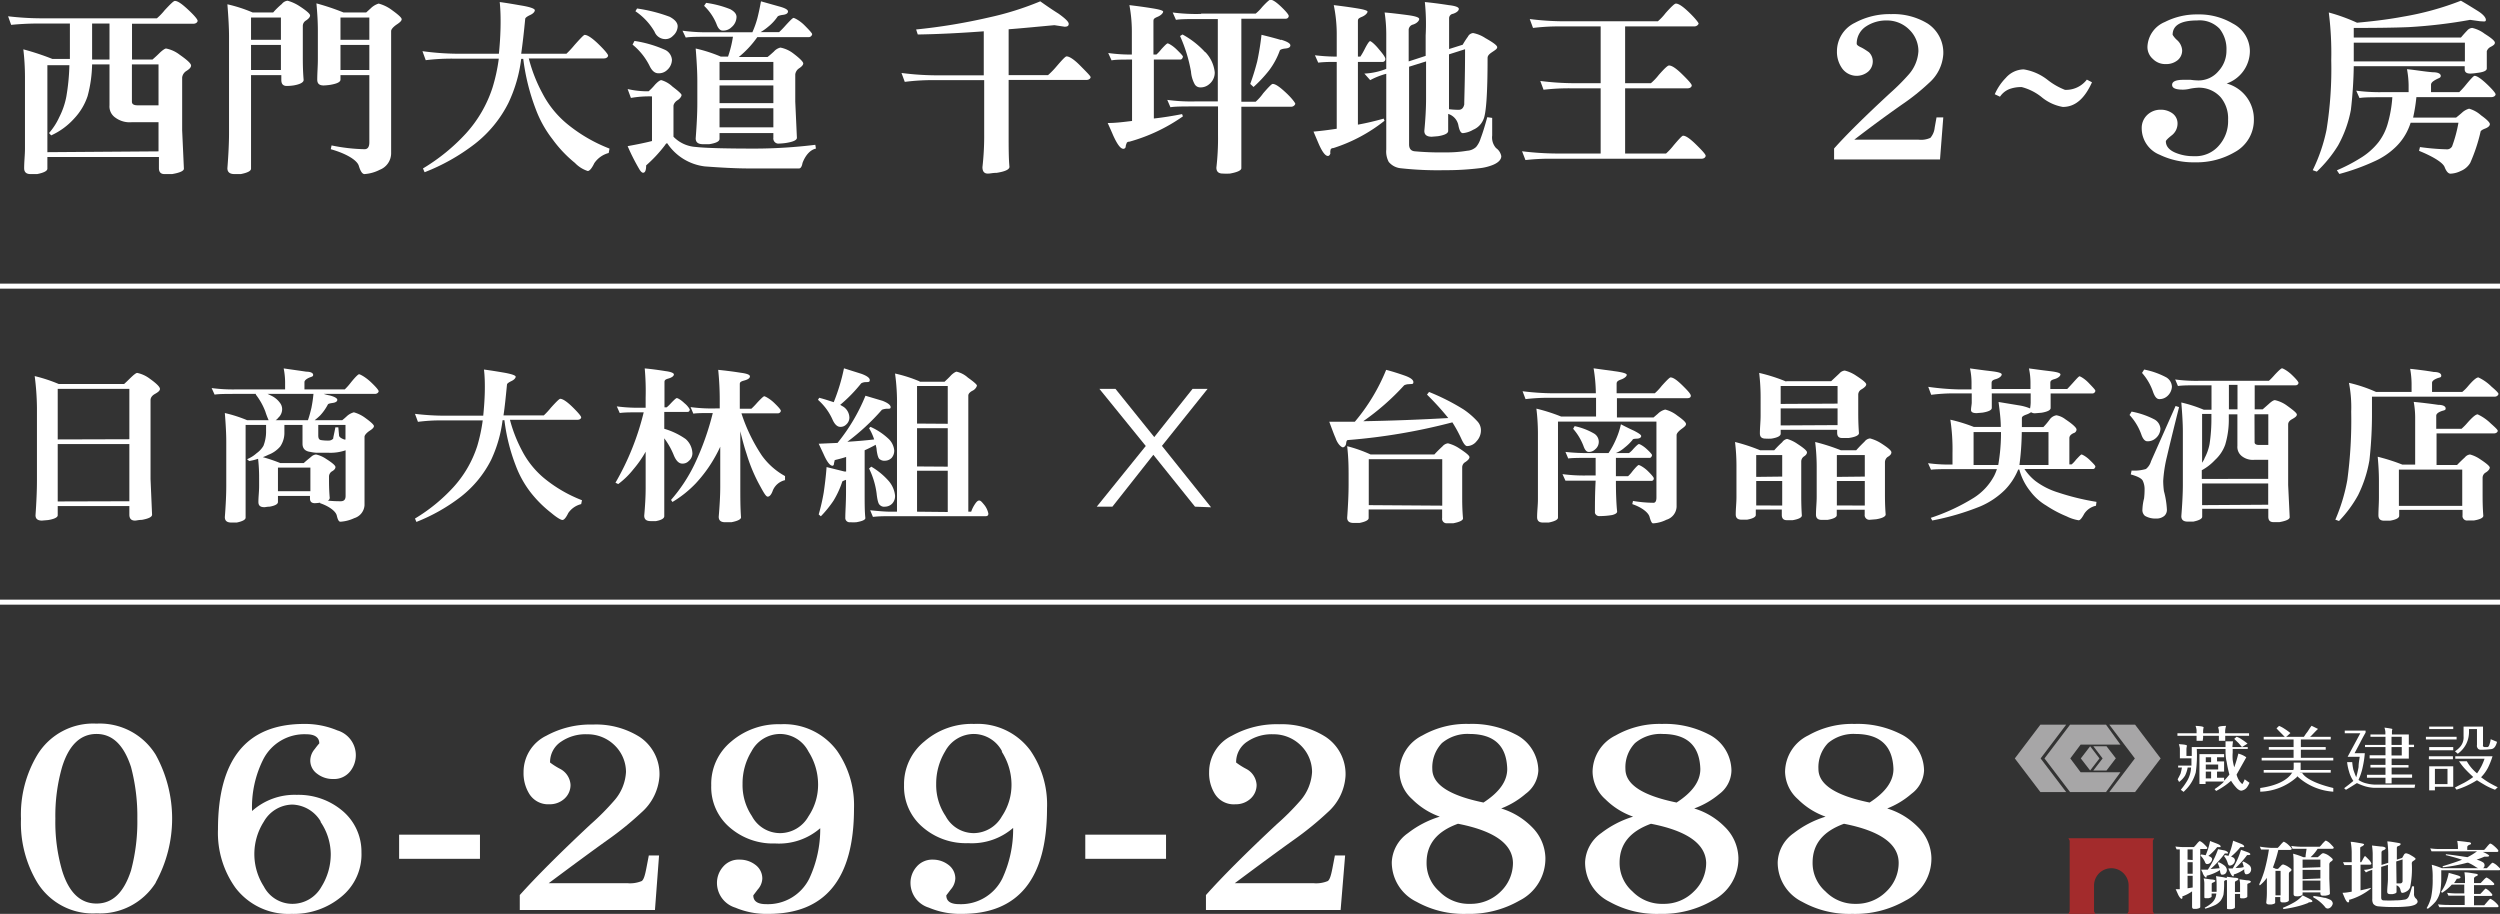 <svg xmlns="http://www.w3.org/2000/svg" viewBox="0 0 244.29 89.3"><rect x="0" y="0" width="244.29" height="89.3" fill="#333333" stroke="none"/><defs><style>.cls-1{fill:#fff;}.cls-2{fill:none;stroke:#fff;stroke-miterlimit:10;stroke-width:0.49px;}.cls-3{fill:#a32b2c;fill-rule:evenodd;}.cls-4{fill:#a7a6a7;}</style></defs><g id="圖層_2" data-name="圖層 2"><g id="圖文"><path class="cls-1" d="M15.22,86.25a6.45,6.45,0,0,1-5.79,3,6.38,6.38,0,0,1-5.78-3A11.3,11.3,0,0,1,2.05,80a11.32,11.32,0,0,1,1.6-6.24,6.38,6.38,0,0,1,5.78-3.05,6.42,6.42,0,0,1,5.79,3.05,12.93,12.93,0,0,1,0,12.46ZM12.8,74.94c-.7-2.13-1.8-3.22-3.37-3.22s-2.7,1.09-3.36,3.22A17.23,17.23,0,0,0,5.41,80a16.91,16.91,0,0,0,.66,5.07c.66,2.15,1.79,3.22,3.36,3.22s2.67-1.07,3.37-3.22A18.43,18.43,0,0,0,13.42,80,18.79,18.79,0,0,0,12.8,74.94Z"/><path class="cls-1" d="M33.35,87.63a7.27,7.27,0,0,1-4.87,1.67A6.49,6.49,0,0,1,23,86.74a9.21,9.21,0,0,1-1.7-5.7c0-6.85,2.8-10.3,8.42-10.3a8.17,8.17,0,0,1,3.24.63,2.53,2.53,0,0,1,1.26,4,2,2,0,0,1-1.67.75,2.47,2.47,0,0,1-1.57-.52,1.58,1.58,0,0,1-.66-1.32,1.75,1.75,0,0,1,.44-1.09,6.6,6.6,0,0,1,.44-.55c0-.58-.44-.89-1.26-.89a4.51,4.51,0,0,0-4.24,2.5,10.37,10.37,0,0,0-1.07,5A6.23,6.23,0,0,1,29,77.67a6.65,6.65,0,0,1,4.5,1.59,5.21,5.21,0,0,1,1.82,4A5.33,5.33,0,0,1,33.35,87.63Zm-2-7.34a3.35,3.35,0,0,0-2.8-1.67,3.27,3.27,0,0,0-2.77,1.67,5.87,5.87,0,0,0,0,6.33,3.15,3.15,0,0,0,2.8,1.7,3.25,3.25,0,0,0,2.83-1.67,6,6,0,0,0,.91-3.22A5.68,5.68,0,0,0,31.31,80.29Z"/><path class="cls-1" d="M39,83.92V81.56H46.9v2.36Z"/><path class="cls-1" d="M64,88.92H50.79V87.46c1.58-1.76,3.87-4.06,6.92-6.91A24.16,24.16,0,0,0,60,78.25a4.6,4.6,0,0,0,1.17-2.82,3.65,3.65,0,0,0-1.1-2.59,3.78,3.78,0,0,0-2.71-1.09,4.22,4.22,0,0,0-2.48.69,2.39,2.39,0,0,0-1.13,2.07,6.91,6.91,0,0,0,1,.63,1.88,1.88,0,0,1,1,1.55,1.8,1.8,0,0,1-.6,1.36,2.12,2.12,0,0,1-1.47.54,2.17,2.17,0,0,1-1.95-1,3.83,3.83,0,0,1-.57-2.13,3.94,3.94,0,0,1,2.23-3.57,9,9,0,0,1,4.56-1.09A8,8,0,0,1,62.49,72a4.36,4.36,0,0,1,1.95,3.82,5.17,5.17,0,0,1-1.76,3.57,30.81,30.81,0,0,1-3.3,2.68c-1.61,1.15-3.52,2.56-5.76,4.23h7.67a2.93,2.93,0,0,0,1.42-.21c.19-.14.31-.54.44-1.2l.25-1.3h1Z"/><path class="cls-1" d="M75.09,89.3a7.81,7.81,0,0,1-3.24-.61,2.53,2.53,0,0,1-1.79-2.36,2.38,2.38,0,0,1,.6-1.64A2,2,0,0,1,72.29,84a2.49,2.49,0,0,1,1.54.52,1.65,1.65,0,0,1,.66,1.33,1.68,1.68,0,0,1-.44,1.06l-.44.58c0,.57.41.86,1.26.86a4.51,4.51,0,0,0,4.21-2.5,11.42,11.42,0,0,0,1.07-4.92,6.14,6.14,0,0,1-4.4,1.49,6.44,6.44,0,0,1-4.46-1.58,5.17,5.17,0,0,1-1.79-4.09,5.35,5.35,0,0,1,1.94-4.28,7.08,7.08,0,0,1,4.84-1.7,6.45,6.45,0,0,1,5.51,2.59A9.32,9.32,0,0,1,83.45,79C83.45,85.87,80.65,89.3,75.09,89.3ZM79,73.44a3.14,3.14,0,0,0-2.77-1.72,3.17,3.17,0,0,0-2.79,1.69,6,6,0,0,0-.88,3.2,5.42,5.42,0,0,0,.91,3.13,3.12,3.12,0,0,0,2.76,1.67A3.19,3.19,0,0,0,79,79.77a5.51,5.51,0,0,0,.94-3.13A6,6,0,0,0,79,73.44Z"/><path class="cls-1" d="M94,89.3a7.81,7.81,0,0,1-3.24-.61,2.53,2.53,0,0,1-1.79-2.36,2.38,2.38,0,0,1,.6-1.64A2,2,0,0,1,91.15,84a2.49,2.49,0,0,1,1.54.52,1.65,1.65,0,0,1,.66,1.33,1.74,1.74,0,0,1-.44,1.06l-.44.58c0,.57.41.86,1.26.86a4.51,4.51,0,0,0,4.21-2.5A11.42,11.42,0,0,0,99,80.9a6.16,6.16,0,0,1-4.4,1.49,6.44,6.44,0,0,1-4.46-1.58,5.18,5.18,0,0,1-1.8-4.09,5.36,5.36,0,0,1,2-4.28,7.06,7.06,0,0,1,4.84-1.7,6.42,6.42,0,0,1,5.5,2.59A9.32,9.32,0,0,1,102.31,79C102.31,85.87,99.51,89.3,94,89.3Zm3.93-15.86a3.15,3.15,0,0,0-2.77-1.72,3.2,3.2,0,0,0-2.8,1.69,6.1,6.1,0,0,0-.88,3.2,5.43,5.43,0,0,0,.92,3.13,3.12,3.12,0,0,0,2.76,1.67,3.2,3.2,0,0,0,2.74-1.64,5.51,5.51,0,0,0,.94-3.13A6,6,0,0,0,97.88,73.44Z"/><path class="cls-1" d="M106.05,83.92V81.56h7.89v2.36Z"/><path class="cls-1" d="M131,88.92H117.84V87.46c1.57-1.76,3.86-4.06,6.91-6.91a24.69,24.69,0,0,0,2.3-2.3,4.65,4.65,0,0,0,1.16-2.82,3.65,3.65,0,0,0-1.1-2.59,3.77,3.77,0,0,0-2.7-1.09,4.23,4.23,0,0,0-2.49.69,2.39,2.39,0,0,0-1.13,2.07,6.91,6.91,0,0,0,1,.63,1.88,1.88,0,0,1,1,1.55,1.8,1.8,0,0,1-.6,1.36,2.12,2.12,0,0,1-1.47.54,2.17,2.17,0,0,1-2-1,3.83,3.83,0,0,1-.57-2.13,3.94,3.94,0,0,1,2.23-3.57A9,9,0,0,1,125,70.77,8,8,0,0,1,129.53,72a4.36,4.36,0,0,1,1.95,3.82,5.17,5.17,0,0,1-1.76,3.57,30.81,30.81,0,0,1-3.3,2.68c-1.61,1.15-3.52,2.56-5.76,4.23h7.67a2.93,2.93,0,0,0,1.42-.21c.19-.14.31-.54.44-1.2l.25-1.3h1Z"/><path class="cls-1" d="M148.48,88a9.83,9.83,0,0,1-5.15,1.3,9.47,9.47,0,0,1-4.91-1.18A4.28,4.28,0,0,1,136,84.23a3.65,3.65,0,0,1,1.58-2.82,9.61,9.61,0,0,1,3.11-1.61A7.23,7.23,0,0,1,138,78.1a3.67,3.67,0,0,1-1.25-2.67A4,4,0,0,1,139,71.86a8.7,8.7,0,0,1,4.53-1.12,9.23,9.23,0,0,1,4.52,1,4,4,0,0,1,2.27,3.57,3,3,0,0,1-1.23,2.25A8.13,8.13,0,0,1,146.69,79a7.15,7.15,0,0,1,3,1.81,4.39,4.39,0,0,1,1.32,3A4.59,4.59,0,0,1,148.48,88Zm-6-7.51c-2.08.75-3.08,2-3.08,3.8a3.68,3.68,0,0,0,1.25,2.82,4,4,0,0,0,3,1.21,4.13,4.13,0,0,0,3-1.21,3.88,3.88,0,0,0,1.19-2.82C147.79,82.45,146,81.18,142.45,80.49Zm1.13-8.77a3.88,3.88,0,0,0-2.71.89,3.45,3.45,0,0,0-.94,2.53c0,1.5,1.64,2.59,5,3.28,1.54-1,2.32-2.07,2.32-3.28C147.22,72.87,146,71.72,143.58,71.72Z"/><path class="cls-1" d="M167.34,88a9.86,9.86,0,0,1-5.16,1.3,9.46,9.46,0,0,1-4.9-1.18,4.28,4.28,0,0,1-2.39-3.89,3.67,3.67,0,0,1,1.57-2.82,9.77,9.77,0,0,1,3.12-1.61,7.23,7.23,0,0,1-2.71-1.7,3.67,3.67,0,0,1-1.25-2.67,4,4,0,0,1,2.26-3.57,8.66,8.66,0,0,1,4.52-1.12,9.3,9.3,0,0,1,4.53,1,4,4,0,0,1,2.26,3.57A2.93,2.93,0,0,1,168,77.59,8.13,8.13,0,0,1,165.55,79a7.05,7.05,0,0,1,3,1.81,4.39,4.39,0,0,1,1.32,3A4.58,4.58,0,0,1,167.34,88Zm-6-7.51c-2.07.75-3.08,2-3.08,3.8a3.69,3.69,0,0,0,1.26,2.82,4,4,0,0,0,3,1.21,4.09,4.09,0,0,0,3-1.21,3.85,3.85,0,0,0,1.2-2.82C166.65,82.45,164.86,81.18,161.3,80.49Zm1.14-8.77a3.88,3.88,0,0,0-2.71.89,3.41,3.41,0,0,0-.94,2.53c0,1.5,1.63,2.59,5,3.28,1.54-1,2.32-2.07,2.32-3.28C166.08,72.87,164.86,71.72,162.44,71.72Z"/><path class="cls-1" d="M186.2,88A9.86,9.86,0,0,1,181,89.3a9.46,9.46,0,0,1-4.9-1.18,4.28,4.28,0,0,1-2.39-3.89,3.64,3.64,0,0,1,1.57-2.82,9.82,9.82,0,0,1,3.11-1.61,7.19,7.19,0,0,1-2.7-1.7,3.68,3.68,0,0,1-1.26-2.67,4,4,0,0,1,2.27-3.57,8.64,8.64,0,0,1,4.52-1.12,9.3,9.3,0,0,1,4.53,1,4,4,0,0,1,2.26,3.57,3,3,0,0,1-1.22,2.25A8.13,8.13,0,0,1,184.41,79a7.12,7.12,0,0,1,3,1.81,4.39,4.39,0,0,1,1.32,3A4.6,4.6,0,0,1,186.2,88Zm-6-7.51c-2.07.75-3.08,2-3.08,3.8a3.69,3.69,0,0,0,1.26,2.82,4,4,0,0,0,2.95,1.21,4.12,4.12,0,0,0,3-1.21,3.85,3.85,0,0,0,1.2-2.82C185.51,82.45,183.71,81.18,180.16,80.49Zm1.13-8.77a3.87,3.87,0,0,0-2.7.89,3.41,3.41,0,0,0-.94,2.53c0,1.5,1.63,2.59,5,3.28,1.55-1,2.33-2.07,2.33-3.28C184.94,72.87,183.71,71.72,181.29,71.72Z"/><path class="cls-1" d="M5.73,37.52h6.4c.24-.21.45-.43.65-.62s.49-.46.63-.46a3.09,3.09,0,0,1,1.22.56c.69.49,1,.82,1,1s-.18.32-.5.5-.42.41-.42.59v7.72l.15,3.48c0,.23-.35.39-1,.51-.31,0-.52.07-.67.07-.37,0-.55-.2-.55-.58v-.84h-7v.9c0,.2-.32.37-.95.47l-.59.05c-.44,0-.63-.19-.63-.52.09-1.28.14-2.42.14-3.4V39.84a25.88,25.88,0,0,0-.22-3.09A15.08,15.08,0,0,1,5.73,37.52Zm6.91,5.4V38h-7v4.94Zm0,6.06V43.39h-7V49Z"/><path class="cls-1" d="M29.93,36.32c.43,0,.67.13.67.31s-.15.17-.4.28-.45.27-.45.43v.71h3.94a6,6,0,0,0,.61-.69c.43-.53.7-.79.79-.79s.61.26,1.14.76.77.8.77.9-.13.26-.36.26h-5a3.55,3.55,0,0,0,.58.15c.49.13.74.28.74.43s-.15.26-.43.3-.45.08-.49.15a4.84,4.84,0,0,1-.75,1.07,6.06,6.06,0,0,1-.54.47h2.69c.18-.14.31-.26.42-.36a1.64,1.64,0,0,1,.72-.41,3.34,3.34,0,0,1,1.13.56c.54.39.83.66.83.79s-.15.28-.4.44-.52.42-.52.6v6.68a1.41,1.41,0,0,1-1,1.27,3.72,3.72,0,0,1-1.36.35c-.15,0-.26-.2-.35-.6s-.7-.89-1.63-1.21l0-.05a4.91,4.91,0,0,1-.51.05q-.48,0-.48-.45v-.26H27.16v.59c0,.21-.27.36-.81.46-.25,0-.41.05-.52.05-.4,0-.58-.16-.58-.51,0-.51.07-1,.07-1.55v-.77a16.64,16.64,0,0,0-.1-1.9,5.55,5.55,0,0,1-.87.22l-.21-.18a3.14,3.14,0,0,0,.93-.58,2.36,2.36,0,0,0,.67-.72A3.79,3.79,0,0,0,26,42.22v-.7h-2v9.06c0,.2-.29.36-.86.48-.25,0-.43,0-.54,0-.43,0-.63-.18-.63-.53.09-1.15.14-2.19.14-3.08V43.19c0-.78-.05-1.72-.14-2.83a13.55,13.55,0,0,1,2.18.7h2.1a7.31,7.31,0,0,1-.32-.84A6.38,6.38,0,0,0,25,38.56l0-.07H23.15c-1,0-1.75,0-2.18.07l-.29-.64a15.83,15.83,0,0,0,2.47.13h4.71v-.64A7.16,7.16,0,0,0,27.72,36C28.47,36.11,29.21,36.21,29.93,36.32Zm-.25,8.93c.25-.23.5-.43.72-.61a.81.81,0,0,1,.48-.23,2.87,2.87,0,0,1,1,.44c.6.38.9.64.9.79s-.12.3-.36.43a.61.61,0,0,0-.27.46v.26c0,.47,0,1.07.07,1.87a.31.31,0,0,1-.19.26,12.3,12.3,0,0,0,1.26.06c.32,0,.48-.16.48-.52V44a4.52,4.52,0,0,1-1.69.24h-.88a3.27,3.27,0,0,1-.86-.08c-.53-.06-.78-.34-.78-.8V41.52H27.79v.7a2.39,2.39,0,0,1-.4,1.4,2.81,2.81,0,0,1-1.17.82,4.16,4.16,0,0,1-.54.23,15.65,15.65,0,0,1,1.71.58Zm.41-4.19c.15-.42.25-.84.34-1.2a12.74,12.74,0,0,0,.2-1.37H26.15l.45.22a2.21,2.21,0,0,1,.76.66,1,1,0,0,1,.21.61,1.13,1.13,0,0,1-.39.85.72.72,0,0,1-.25.23ZM30.33,48V45.69H27.16V48Zm.77-5.46c0,.28.07.42.25.46a3.81,3.81,0,0,0,.72.05.59.59,0,0,0,.49-.19c0-.13.1-.49.21-1.1h.29l.07.78c0,.14.16.28.52.41l.11,0V41.52H31.1Z"/><path class="cls-1" d="M43.5,40.62h3.72c.07-.71.13-1.47.15-2.26s0-1.64-.08-2.25c.62.08,1.23.18,1.82.28.85.14,1.28.29,1.28.42s-.15.3-.4.42-.45.24-.45.36c-.11,1.12-.21,2.14-.34,3h3.94a7.43,7.43,0,0,0,.7-.76c.51-.56.81-.86.9-.86.25,0,.67.28,1.21.81s.84.89.84,1-.12.24-.36.24h-6.6a13.86,13.86,0,0,0,1.17,3,8.71,8.71,0,0,0,2.16,2.7,13.46,13.46,0,0,0,3.71,2.16l-.08.38a2.15,2.15,0,0,0-1.26.87c-.21.44-.41.68-.57.68s-.58-.25-1.12-.71a11.4,11.4,0,0,1-2-2,10,10,0,0,1-1.45-2.62,18.41,18.41,0,0,1-1.1-4.42h-.18A12.86,12.86,0,0,1,48,44.92a10.64,10.64,0,0,1-2.93,3.59A17.8,17.8,0,0,1,40.69,51l-.14-.33a16.87,16.87,0,0,0,3.76-3.07,11,11,0,0,0,2.32-4,16.33,16.33,0,0,0,.54-2.52H43.23a17.24,17.24,0,0,0-2.39.14l-.29-.78A24.76,24.76,0,0,0,43.5,40.62Z"/><path class="cls-1" d="M62.73,39.84h.36v-1A24.66,24.66,0,0,0,63,36c.54.05,1.21.13,2,.26.56.07.85.19.85.33s-.18.3-.54.4-.38.2-.38.38v2.43h.22a4,4,0,0,0,.43-.42c.31-.32.48-.48.56-.48s.39.16.73.49a2.12,2.12,0,0,1,.53.61c0,.17-.08.25-.22.25H64.91V41.9a7.11,7.11,0,0,1,2.09,1,1.94,1.94,0,0,1,.66,1.43,1,1,0,0,1-.36.72.82.82,0,0,1-.63.25c-.34,0-.63-.29-.86-.89a7.29,7.29,0,0,0-.9-1.58v7.61c0,.21-.27.38-.81.48-.25,0-.41,0-.52,0-.43,0-.63-.18-.63-.53.09-1,.14-1.88.14-2.7V44.14a10.58,10.58,0,0,1-1.2,1.72,7.75,7.75,0,0,1-1.48,1.44l-.27-.13a25.85,25.85,0,0,0,2.76-6.88h-.17c-1,0-1.74,0-2.17.07l-.29-.65A15.77,15.77,0,0,0,62.73,39.84Zm7.18.07h.42v-.77a29.31,29.31,0,0,0-.15-3c.58.06,1.3.14,2.18.28.61.08.92.19.92.36s-.2.31-.58.41-.41.2-.41.36v2.39h1.13a6.49,6.49,0,0,0,.56-.58c.39-.42.63-.64.7-.64s.52.22.95.63.67.69.67.79-.11.25-.29.25H72.45a16.72,16.72,0,0,0,2,4.13,6.84,6.84,0,0,0,2.26,2l0,.4a1.7,1.7,0,0,0-1.19,1c-.14.41-.32.61-.5.61s-.4-.4-.83-1.19a15.93,15.93,0,0,1-1.24-3c-.24-.72-.43-1.45-.61-2.2v5.46c0,1,0,2,.07,2.95,0,.2-.33.36-.94.48-.28,0-.48,0-.61,0-.43,0-.63-.18-.63-.53.09-1.07.15-2.06.15-2.95v-3.9c-.18.4-.36.73-.51,1A13.46,13.46,0,0,1,68,47.22a10.71,10.71,0,0,1-2.29,1.83l-.14-.2a15.41,15.41,0,0,0,2.3-3.49,26.47,26.47,0,0,0,1.78-5c-.89,0-1.52,0-1.9.06l-.27-.64A15.53,15.53,0,0,0,69.91,39.91Z"/><path class="cls-1" d="M84.18,36.53c.54.2.81.4.81.61s-.14.19-.39.2a.89.89,0,0,0-.45.12,14.55,14.55,0,0,1-2.05,2.1l.34.2A1.33,1.33,0,0,1,83,40.82a.92.92,0,0,1-.32.67.76.76,0,0,1-.58.22c-.28,0-.54-.24-.75-.71a5.54,5.54,0,0,0-1.42-1.93l.12-.2c.58.15,1,.3,1.42.43a19,19,0,0,0,1-3.31Zm2.07,2.64c.5.2.78.41.78.61s-.15.15-.4.16a1.53,1.53,0,0,0-.45.1,22,22,0,0,1-3.38,3.13c.91-.06,1.8-.13,2.62-.23a5.36,5.36,0,0,0-.5-1.1l.14-.13a6.31,6.31,0,0,1,1.71,1.12A1.79,1.79,0,0,1,87.38,44a1.08,1.08,0,0,1-.25.74.93.93,0,0,1-.66.28.72.72,0,0,1-.51-.15c-.12-.06-.23-.37-.3-.92,0-.16-.06-.33-.09-.49q-.54.3-1.08.54v4.12c0,1.05,0,1.88.07,2.5,0,.18-.31.31-.88.41a4.15,4.15,0,0,1-.6,0,.42.42,0,0,1-.48-.46c0-.59.07-1.41.07-2.5V46.89a1.59,1.59,0,0,0-.36.15,8.93,8.93,0,0,1-.86,1.88,10.82,10.82,0,0,1-1.24,1.53L80,50.27a19.94,19.94,0,0,0,.49-2.14c.1-.69.21-1.53.28-2.49l1.73.43a.49.49,0,0,0,.18,0V44.65c-.3.1-.59.18-.88.25s-.25.08-.25.15a2.33,2.33,0,0,0-.06.25c0,.14-.07.21-.14.21-.25,0-.54-.38-.88-1.15l-.47-1,1.84-.08a18.13,18.13,0,0,0,2.73-4.61ZM86.84,47a2.59,2.59,0,0,1,.62,1.41,1.07,1.07,0,0,1-.27.79,1,1,0,0,1-.72.31.58.58,0,0,1-.51-.18c-.12-.08-.23-.44-.3-1.1a7.77,7.77,0,0,0-.74-2.45l.22-.18A7,7,0,0,1,86.84,47Zm3-9.7H92.3c.21-.2.41-.38.59-.58s.47-.4.59-.4a2.48,2.48,0,0,1,1.1.58c.58.41.88.68.88.77s-.14.37-.41.5-.43.31-.43.48V50h.28a3.2,3.2,0,0,1,.31-.65c.18-.29.32-.44.47-.44s.25.13.47.39a2,2,0,0,1,.43.89c0,.17-.09.25-.27.25H87c-.54,0-1.12,0-1.7.07l-.27-.65c.87.09,1.51.14,2,.14h.62V39.65a20.34,20.34,0,0,0-.19-3.15A13.6,13.6,0,0,1,89.89,37.28Zm2.77,4.11V37.72h-3v3.67Zm0,4.19V41.84h-3v3.74Zm0,4.43V46h-3v4Z"/><path class="cls-1" d="M116.77,49.51l-4.07-5.07-4,5.07h-1.53l4.79-5.93L107.43,38H109l3.79,4.71L116.53,38H118l-4.46,5.57,4.8,6Z"/><path class="cls-1" d="M137.26,36.7c.56.2.85.41.85.64s-.15.17-.43.2a1.07,1.07,0,0,0-.47.11,23.84,23.84,0,0,1-4,3.51q4.08-.07,8.31-.31a27,27,0,0,0-2.08-2.29l.2-.26A21.46,21.46,0,0,1,143,40a7.46,7.46,0,0,1,1.38,1.19,1.26,1.26,0,0,1,.33.8,1.55,1.55,0,0,1-.42,1.12,1.21,1.21,0,0,1-.93.48c-.15,0-.33-.21-.54-.66a13.42,13.42,0,0,0-.9-1.66A58.15,58.15,0,0,1,131.72,43c-.11,0-.16.12-.18.33s-.18.38-.32.38-.51-.3-.72-.92c-.15-.33-.34-.86-.61-1.58.82,0,1.67,0,2.5,0a18.85,18.85,0,0,0,3.06-5.07C136.07,36.3,136.69,36.5,137.26,36.7Zm-3.33,7.71h6.23c.27-.3.54-.56.79-.79a.83.83,0,0,1,.54-.3,3.54,3.54,0,0,1,1.1.49c.66.43,1,.71,1,.86s-.15.31-.4.48a.59.59,0,0,0-.31.49v2.88c0,.53,0,1.22.08,2.13,0,.2-.33.36-.94.48l-.61,0a.44.44,0,0,1-.49-.51v-.84h-7.18v.84c0,.2-.3.36-.89.48l-.58,0c-.43,0-.63-.18-.63-.51.09-1.24.14-2.32.14-3.28v-.71c0-.8,0-1.79-.14-3A13.47,13.47,0,0,1,133.93,44.41Zm7,5V44.87h-7.18v4.49Z"/><path class="cls-1" d="M151.73,38.43h4.21a15.89,15.89,0,0,0-.22-2.44l2.18.3c.7.1,1.06.21,1.06.34s-.2.33-.57.46-.42.24-.42.43v.91h3.73a5.38,5.38,0,0,0,.68-.73c.49-.54.77-.82.86-.82.26,0,.63.26,1.17.79s.81.84.81,1-.12.24-.36.24H158v1.88h3.58l.42-.36a1.54,1.54,0,0,1,.72-.41,3.18,3.18,0,0,1,1.18.59c.56.39.85.67.85.82s-.14.27-.4.46-.52.43-.52.63v7a1.39,1.39,0,0,1-1,1.27,3.29,3.29,0,0,1-1.3.35c-.12,0-.23-.22-.34-.63s-.72-.92-1.69-1.25l.07-.31a12.6,12.6,0,0,0,2,.18c.18,0,.29-.16.29-.51V41.2h-9.62v9.38c0,.2-.31.36-.9.48l-.58,0c-.38,0-.56-.18-.56-.53,0-.57.08-1.13.08-1.73v-6.5a20.37,20.37,0,0,0-.15-2.37,17.62,17.62,0,0,1,2.41.77h3.42V38.87h-4.5a19.22,19.22,0,0,0-2.39.13l-.29-.77A25.08,25.08,0,0,0,151.73,38.43Zm7.92,3.65c.46.24.72.4.72.53s-.13.23-.36.25-.45,0-.49.13a4.82,4.82,0,0,1-.76.74,3,3,0,0,1-.86.54h1.28a2.2,2.2,0,0,0,.43-.41c.29-.31.47-.47.54-.47s.4.16.76.49.52.53.52.59-.07.27-.22.27H157.9c0,.65,0,1.25,0,1.79h1.19a3.22,3.22,0,0,0,.45-.51c.32-.38.52-.58.59-.58s.49.2.88.58.59.63.59.71a.23.23,0,0,1-.26.26h-3.44c0,1.34.05,2.34.12,3,0,.14-.17.26-.5.34a7.44,7.44,0,0,1-1.19.1.44.44,0,0,1-.48-.31c0-.81,0-1.86.07-3.15h-.77c-1,0-1.77,0-2.18,0l-.29-.64a15.83,15.83,0,0,0,2.47.13h.77V44.74h-.49c-1,0-1.76,0-2.19.06l-.27-.64a19.13,19.13,0,0,0,2.46.11h1.75a8.08,8.08,0,0,0,.7-1.28,7.84,7.84,0,0,0,.51-1.53C158.87,41.71,159.29,41.92,159.65,42.08Zm-3.91.27a.94.94,0,0,1,.13,1.56.84.84,0,0,1-.63.25c-.22,0-.38-.2-.52-.61a5.57,5.57,0,0,0-1-1.65l.15-.26A6.42,6.42,0,0,1,155.74,42.35Z"/><path class="cls-1" d="M172,44h1.37a9.76,9.76,0,0,1,.78-.79.75.75,0,0,1,.48-.32,3.47,3.47,0,0,1,1,.48c.62.4.94.68.94.83s-.11.29-.32.42a.6.6,0,0,0-.24.46v3.23c0,.5,0,1.17.06,2.06,0,.2-.31.36-.89.46-.27,0-.46,0-.59,0-.32,0-.48-.18-.48-.51v-.53h-2.54v.53c0,.2-.29.36-.85.46l-.55,0c-.38,0-.56-.18-.56-.51,0-.56.07-1.12.07-1.68V45.51a19.66,19.66,0,0,0-.14-2.32A17.88,17.88,0,0,1,172,44Zm2.15,2.57V44.47h-2.54V46.6Zm0,2.83V47h-2.54v2.39Zm.41-12.15h4.37l.81-.76a.8.8,0,0,1,.52-.28,3.44,3.44,0,0,1,1.1.49c.66.43,1,.71,1,.86s-.17.31-.45.48a.6.6,0,0,0-.33.49v1.6c0,.54,0,1.27.07,2.19,0,.21-.32.38-1,.48-.3,0-.52,0-.64,0-.33,0-.49-.16-.49-.52V42H174v.38q0,.33-.9.48a4.82,4.82,0,0,1-.57,0c-.38,0-.56-.16-.56-.51,0-.57.07-1.15.07-1.73V38.81a20.39,20.39,0,0,0-.14-2.37A16.53,16.53,0,0,1,174.53,37.28Zm5,2.19V37.72H174v1.75Zm0,2.1V39.91H174v1.66Zm.36,2.46h1.46c.28-.32.56-.6.81-.84a.79.79,0,0,1,.54-.32,3.85,3.85,0,0,1,1.09.48c.67.43,1,.71,1,.88s-.12.31-.38.46a.65.65,0,0,0-.25.49v3c0,.53,0,1.24.07,2.12,0,.2-.32.37-.93.47l-.61.05a.46.46,0,0,1-.51-.52v-.46h-2.73v.53c0,.2-.31.36-.9.46l-.58,0c-.37,0-.55-.18-.55-.51,0-.59.07-1.15.07-1.74V45.58a20.44,20.44,0,0,0-.15-2.39A19.33,19.33,0,0,1,179.89,44Zm2.3,2.57V44.47h-2.73V46.6Zm0,2.83V47h-2.73v2.39Z"/><path class="cls-1" d="M191.37,38.05h1.28v-.59A6.65,6.65,0,0,0,192.5,36c.54.07,1.21.17,2,.26s1.1.19,1.1.33-.2.35-.59.46-.4.24-.4.43v.53h3.8v-.59a6.65,6.65,0,0,0-.15-1.42c.54.07,1.23.17,2,.26s1.08.19,1.08.33-.2.35-.6.46-.39.24-.39.43v.53H202s.21-.21.54-.58.59-.66.66-.66.49.22.9.65.65.67.65.77-.11.26-.29.26h-4.08v1.42c0,.21-.31.36-.88.46l-.6.05a.64.64,0,0,1-.43-.1,1.9,1.9,0,0,1-.43.22c-.29.1-.45.19-.47.33v.9h2.1a6.55,6.55,0,0,0,.62-.74,1,1,0,0,1,.66-.41,2,2,0,0,1,.87.39c.72.48,1.09.83,1.09,1a.37.37,0,0,1-.28.35c-.29.13-.42.3-.42.49v2.57h.22a2.89,2.89,0,0,0,.43-.46c.31-.33.48-.51.54-.51s.43.18.79.53.56.56.56.64-.07.25-.22.25h-6.71A5.15,5.15,0,0,0,198.89,47a7.22,7.22,0,0,0,2.21,1.12,24.06,24.06,0,0,0,3.76.92l-.05.38a1.82,1.82,0,0,0-1.15.79c-.22.41-.4.63-.54.63a4.06,4.06,0,0,1-1.17-.38,11.37,11.37,0,0,1-2-1.06,5.3,5.3,0,0,1-1.53-1.36,5.73,5.73,0,0,1-1.1-2.16h-.11a6.17,6.17,0,0,1-1.31,2,7.74,7.74,0,0,1-2.39,1.6,25,25,0,0,1-4.7,1.38l-.14-.26a19.32,19.32,0,0,0,4.19-1.95,5.7,5.7,0,0,0,2-2.15,4.94,4.94,0,0,0,.27-.66h-4.26c-1,0-1.75,0-2.18.06l-.29-.64a14.86,14.86,0,0,0,2.39.13v-1.1a19.32,19.32,0,0,0-.21-3.28,15.69,15.69,0,0,1,2.3.71h2.63c0-.66-.09-1.46-.22-2.44l2,.33a4.7,4.7,0,0,1,1.08.3,3.82,3.82,0,0,0,.06-.56v-.91h-3.8v1.42c0,.21-.31.36-.9.46l-.58.05c-.37,0-.55-.1-.55-.31s.07-.55.07-.71v-.91H191.1a17.24,17.24,0,0,0-2.39.14l-.29-.78A24.76,24.76,0,0,0,191.37,38.05Zm3.89,7.39a18.42,18.42,0,0,0,.27-3.22h-2.68v3.22Zm2.07,0h2.84V42.22h-2.61A27,27,0,0,1,197.33,45.44Z"/><path class="cls-1" d="M210.55,41a1.13,1.13,0,0,1,.56.9,1.29,1.29,0,0,1-.47.93,1.16,1.16,0,0,1-.81.29c-.23,0-.43-.21-.59-.67a5.53,5.53,0,0,0-1.15-1.9l.2-.33A8,8,0,0,1,210.55,41Zm2.38-1.22c-.52,2.07-.92,3.7-1.19,4.86a13.16,13.16,0,0,0-.36,2.35,8,8,0,0,0,.07,1,8.54,8.54,0,0,1,.29,1.78.79.79,0,0,1-.25.64,1.19,1.19,0,0,1-.81.26,2,2,0,0,1-1.08-.26.73.73,0,0,1-.25-.64,5.08,5.08,0,0,1,.16-1.07,7.42,7.42,0,0,0,.05-.86,1.91,1.91,0,0,0-.18-.87c-.12-.23-.52-.43-1.17-.61l.08-.38a4.07,4.07,0,0,0,1.4-.15,1.48,1.48,0,0,0,.5-.76l2.4-5.4Zm-1.24-2.9a1.11,1.11,0,0,1,.54.91,1.32,1.32,0,0,1-.45.92A1.15,1.15,0,0,1,211,39c-.24,0-.43-.21-.6-.67a5.45,5.45,0,0,0-1.09-1.89l.21-.33A7.74,7.74,0,0,1,211.69,36.88Zm3.27.33h6.75a6.49,6.49,0,0,0,.56-.58c.39-.42.64-.64.72-.64s.52.22.95.63.66.69.66.79-.1.24-.28.24h-4V40h.78l.59-.52c.27-.25.47-.38.61-.38a3.14,3.14,0,0,1,1.14.51c.64.46,1,.75,1,.9s-.16.28-.47.45-.38.36-.38.52v5.92l.15,3.14c0,.2-.33.36-1,.48-.27,0-.46,0-.59,0-.34,0-.5-.18-.5-.53v-.77h-6.46v.77q0,.3-.87.48c-.25,0-.43,0-.54,0-.43,0-.63-.18-.63-.53.09-1.15.15-2.19.15-3.08V42.17c0-.78-.06-1.72-.15-2.84a13.51,13.51,0,0,1,2.2.71h.75V37.65H215c-1,0-1.74,0-2.18.07l-.27-.64A15.38,15.38,0,0,0,215,37.21Zm6.68,9.58V44.93H220.3a1.74,1.74,0,0,1-1.24-.36,1.14,1.14,0,0,1-.43-1V40.49h-.84v.38a8.55,8.55,0,0,1-.35,2.58,3.73,3.73,0,0,1-1,1.5,5.05,5.05,0,0,1-1.29,1v.85Zm-6.23-2a4.87,4.87,0,0,0,.5-1.4,16.4,16.4,0,0,0,.18-2.56v-.38h-.91v4.77A4.19,4.19,0,0,0,215.41,44.83Zm6.23,4.53V47.24h-6.46v2.12Zm-3-11.71h-.84V40h.84Zm1.67,5.6c0,.18.15.27.44.27h.9v-3H220.3Z"/><path class="cls-1" d="M237.83,36.35c.47,0,.72.14.72.35s-.14.16-.43.28-.47.26-.47.43v.89h2.95a4.09,4.09,0,0,0,.58-.58c.48-.56.81-.84,1-.84a4.56,4.56,0,0,1,1.29.91c.44.37.67.61.67.7s-.13.27-.36.27h-12v1.46a41,41,0,0,1-.25,4.76,12.4,12.4,0,0,1-1.11,3.41,11.82,11.82,0,0,1-1.86,2.52l-.36-.13a17.55,17.55,0,0,0,1.17-3.87,43.65,43.65,0,0,0,.38-6.69,12.4,12.4,0,0,0-.22-2.81,14.13,14.13,0,0,1,2.65.89h3.47v-.78a8.59,8.59,0,0,0-.14-1.48C236.28,36.12,237.07,36.22,237.83,36.35Zm.43,3.21c.47,0,.72.15.72.35s-.16.17-.45.28-.47.26-.47.43V41.9h2.47a5.7,5.7,0,0,0,.58-.59c.48-.54.8-.82,1-.82a4.65,4.65,0,0,1,1.29.9c.43.38.67.61.67.71s-.13.25-.36.25h-5.62v3.09h2c.27-.28.52-.52.77-.75a.76.76,0,0,1,.5-.28,3.22,3.22,0,0,1,1,.47c.61.4.93.68.93.81s-.14.33-.39.48a.59.59,0,0,0-.31.49v1.62c0,.52,0,1.23.07,2.12,0,.2-.32.36-.93.46l-.61,0a.44.44,0,0,1-.49-.51v-.53h-6.19v.58c0,.21-.3.38-.9.48l-.57,0c-.38,0-.56-.18-.56-.53,0-.58.05-1.14.05-1.73V47c0-.81-.05-1.6-.12-2.37a19.12,19.12,0,0,1,2.41.77H236V40.75a8.5,8.5,0,0,0-.14-1.48C236.7,39.35,237.49,39.45,238.26,39.56Zm2.34,9.87V45.89h-6.19v3.54Z"/><line class="cls-2" y1="27.96" x2="244.29" y2="27.96"/><line class="cls-2" y1="58.84" x2="244.29" y2="58.84"/><path class="cls-3" d="M208,86.53v2.53l-.13.24h2.63l-.13-.24V82.14l.13-.23h-8.39l.13.24v6.91l-.13.24h2.64l-.13-.24V86.53a1.69,1.69,0,0,1,3.38,0Z"/><path class="cls-1" d="M213.7,82.77h.68a2.8,2.8,0,0,0,.25-.27c.17-.21.28-.31.32-.31s.23.1.43.3.31.32.31.36,0,.11-.12.11H215v4.67c0,.43,0,.76,0,1,0,.08-.12.14-.37.18l-.25,0c-.12,0-.18-.08-.18-.21s0-.57,0-1v-.5a3.78,3.78,0,0,1-.86.46c-.05,0-.08,0-.08.06a.36.36,0,0,0,0,.11c0,.07-.06.1-.1.1s-.22-.16-.36-.5l-.2-.44.4,0V83l-.31,0-.12-.28A7.38,7.38,0,0,0,213.7,82.77Zm.56,1.27V83h-.5V84Zm0,1.34V84.25h-.5v1.13Zm0,1.34V85.58h-.5V86.8Zm2.4-4.27c.22.09.33.17.33.26s-.06.07-.16.07-.17,0-.18,0a5,5,0,0,1-.86.86l.16.06c.13.07.21.16.21.25a.52.52,0,0,1-.19.36.4.4,0,0,1-.32.12c-.08,0-.15-.07-.2-.22a2,2,0,0,0-.42-.6l.07-.12.43.08a6.63,6.63,0,0,0,.43-1.39Zm.75.66c.19.07.3.15.3.23s-.05.06-.15.06-.15,0-.16,0A9.41,9.41,0,0,1,216,84.92l.89-.08a2.64,2.64,0,0,0-.19-.51l.1-.08a2.58,2.58,0,0,1,.6.36.65.65,0,0,1,.2.37.51.51,0,0,1-.11.35.43.43,0,0,1-.32.14c-.07,0-.12,0-.15-.06s-.07-.13-.09-.33a.35.35,0,0,0,0-.06,4.35,4.35,0,0,1-1.22.53q-.09,0-.09.06a.25.25,0,0,1,0,.07s0,.07-.06.07-.19-.13-.31-.4c0-.08-.09-.19-.16-.37l.65,0a8.69,8.69,0,0,0,1-2Zm-1.34,2.83c.26,0,.4.07.4.13s-.08.11-.2.16-.15.08-.15.15v.76h.48c0-.17,0-.37,0-.59s0-.56-.06-.94l.72.11.33.08s0-.09,0-.13l.74.1c.27,0,.4.06.4.12s-.07.13-.2.18a.18.18,0,0,0-.14.16v.94h.5v-.73a2,2,0,0,0-.06-.52l.72.1c.26,0,.39.07.39.13s-.07.12-.2.16-.14.08-.14.15V87.6c0,.08-.11.14-.32.18l-.2,0c-.13,0-.19,0-.19-.12v-.31h-.5v1.31q0,.12-.33.18l-.23,0c-.15,0-.22,0-.22-.11a1.7,1.7,0,0,0,0-.26V86l-.09,0c-.11,0-.18.09-.19.14a8,8,0,0,1-.06,1.28A1.85,1.85,0,0,1,217,88a1.71,1.71,0,0,1-.51.42,5.27,5.27,0,0,1-1,.37l-.06-.09a3.36,3.36,0,0,0,.72-.49,1.37,1.37,0,0,0,.35-.54,1.75,1.75,0,0,0,.07-.36h-.46v.28c0,.08-.11.14-.31.18l-.21,0c-.13,0-.19,0-.19-.12V86.35a2,2,0,0,0-.07-.52Zm2.88-3.5c.22.09.34.18.34.27s-.06.07-.18.07-.18,0-.19,0a6.09,6.09,0,0,1-.91.92l.19.08a.34.34,0,0,1,.19.28.52.52,0,0,1-.19.39.49.49,0,0,1-.33.13c-.08,0-.14-.08-.19-.25a1.84,1.84,0,0,0-.35-.66l.07-.12.36.08a8.25,8.25,0,0,0,.45-1.48Zm.64.82c.19.07.3.14.3.21s-.06.07-.15.08-.16,0-.16,0a8.36,8.36,0,0,1-1.13,1.26c.28,0,.55,0,.8-.09a2.44,2.44,0,0,0-.14-.46l.09-.08a2.49,2.49,0,0,1,.58.35.53.53,0,0,1,.07.75.46.46,0,0,1-.34.15.13.13,0,0,1-.13-.06.59.59,0,0,1-.08-.34s0-.06,0-.09a3.44,3.44,0,0,1-.95.49c-.05,0-.07,0-.07.06a.08.08,0,0,0,0,.06s0,.08-.07.08-.19-.13-.31-.41a3.77,3.77,0,0,1-.16-.36l.43,0a7.61,7.61,0,0,0,.81-1.82Z"/><path class="cls-1" d="M221.92,82.85h.65a3,3,0,0,0,.26-.28c.18-.21.3-.32.33-.32s.25.11.46.31.32.33.32.38-.06.11-.16.11h-1.15a13.75,13.75,0,0,1-.53,1.72l.29.13h.21l.3-.31a.33.33,0,0,1,.2-.12,1.83,1.83,0,0,1,.42.18c.25.16.39.27.39.33s0,.13-.15.2a.26.26,0,0,0-.1.2v1.76c0,.21,0,.49,0,.83,0,.09-.13.17-.38.21l-.24,0c-.15,0-.22-.06-.22-.2v-.32h-.5v.55c0,.07-.12.13-.36.17l-.22,0c-.2,0-.29-.07-.29-.2a8.14,8.14,0,0,0,.06-1V85.78s0,0,0,0a3.78,3.78,0,0,1-.69.74l-.06-.11a9.25,9.25,0,0,0,.53-1.4,17.53,17.53,0,0,0,.42-2l-.77,0-.12-.28A9.56,9.56,0,0,0,221.92,82.85Zm.93,4.64V85.1h-.5v2.39Zm2.75.3q.36.18.36.27c0,.06-.07.09-.18.1s-.21,0-.23.07c-.26.1-.54.2-.83.28a11.36,11.36,0,0,1-1.59.32l-.06-.12a8.52,8.52,0,0,0,1.13-.55,3,3,0,0,0,.8-.67Zm-.54-5.05h1.61a1.78,1.78,0,0,0,.26-.29c.19-.2.3-.31.33-.31s.26.1.46.31.32.33.32.37,0,.12-.16.12h-1.41a4,4,0,0,1-.69.82h.7a3.23,3.23,0,0,0,.27-.23c.12-.11.2-.16.27-.16a1.43,1.43,0,0,1,.5.21c.28.21.43.34.43.41s-.07.14-.19.21a.33.33,0,0,0-.15.24v1.42l.06,1.46c0,.09-.15.16-.44.2l-.28,0c-.14,0-.21-.08-.21-.23V87.2H225v.17q0,.15-.39.21a1.22,1.22,0,0,1-.23,0c-.18,0-.26-.07-.26-.23s0-.49,0-.73v-2.2c0-.35,0-.69-.05-1a7.06,7.06,0,0,1,1,.34h.22c0-.24.06-.52.1-.82h-.37l-1,0-.13-.28A7.38,7.38,0,0,0,225.06,82.74Zm1.68,2V84H225v.8Zm0,1.1V85H225v.91Zm0,1.15v-.94H225V87Zm.42.73a3.4,3.4,0,0,1,.56.21.45.45,0,0,1,.23.36.64.64,0,0,1-.19.35.46.46,0,0,1-.31.14.34.34,0,0,1-.27-.17,3.75,3.75,0,0,0-1.13-.92l0-.14A8.49,8.49,0,0,1,227.16,87.74Z"/><path class="cls-1" d="M231.47,84a1.09,1.09,0,0,1,.25.37.11.11,0,0,1-.12.12h-.94V87c.35-.07.68-.15,1-.24l0,.08a6.1,6.1,0,0,1-2,1.06c-.08,0-.11,0-.11.09a.41.41,0,0,0,0,.1.11.11,0,0,1-.1.09c-.1,0-.22-.16-.36-.49l-.19-.45c.31,0,.61-.06.9-.11V84.53h-.1l-.62,0-.13-.28c.32,0,.58,0,.75,0h.1v-.91a5.84,5.84,0,0,0-.1-1.08c.22,0,.52.06.88.12s.43.09.43.13-.08.14-.22.2-.16.09-.16.17v1.37h.1c.05-.08.11-.18.18-.32s.16-.28.19-.28S231.31,83.84,231.47,84Zm3.44-.49a.26.26,0,0,1,.2-.13,1.24,1.24,0,0,1,.47.19c.3.17.46.29.46.35s-.07.11-.21.2a.29.29,0,0,0-.16.22,9.17,9.17,0,0,1-.16,2.36.75.75,0,0,1-.38.42.92.92,0,0,1-.39.13c-.08,0-.14-.09-.18-.3a.56.56,0,0,0-.38-.44v.65c0,.1-.13.16-.38.21l-.24,0c-.19,0-.29-.07-.29-.23,0-.45.07-.87.07-1.25V84.51l-.66.2v3c0,.16.07.25.2.27a11,11,0,0,0,1.19,0,5.05,5.05,0,0,0,.86-.07.51.51,0,0,0,.34-.15.8.8,0,0,0,.17-.32c.08-.21.16-.48.26-.83l.19,0c0,.37,0,.6,0,.69a.59.59,0,0,0,.16.48.48.48,0,0,1,.19.31c0,.13-.11.25-.31.34a2.37,2.37,0,0,1-.54.13,11.45,11.45,0,0,1-1.33.07,14.28,14.28,0,0,1-1.7-.07.7.7,0,0,1-.46-.25.88.88,0,0,1-.09-.47V85a2.87,2.87,0,0,0-.62.25L231,85a2.7,2.7,0,0,0,.85-.18V83.45a5.69,5.69,0,0,0-.07-.83l.88.1c.3,0,.46.1.46.16s-.08.16-.24.21a.22.22,0,0,0-.17.19v1.24l.66-.21V83.5a9.5,9.5,0,0,0-.09-1.28c.24,0,.54.06.91.12s.39.08.39.14-.08.15-.22.19a.18.18,0,0,0-.15.18V84l.52-.17Zm-.73,2.81.37,0a.22.22,0,0,0,.22-.2c0-.24,0-1,0-2.14l-.62.2Z"/><path class="cls-1" d="M241.16,82.29c.2,0,.3.06.3.14s-.06.08-.18.13-.19.13-.19.21v.28h1.65a2.57,2.57,0,0,0,.26-.29q.27-.33.33-.33c.09,0,.25.11.48.32s.32.34.32.38,0,.12-.15.12h-1.36l.18.08c.28.14.43.24.43.29s-.07.09-.21.09l-.26,0A6.86,6.86,0,0,1,242,84a2.18,2.18,0,0,1,.65.28.31.31,0,0,1,.13.25.34.34,0,0,1-.09.26l-.06.05H243l.22-.22c.18-.21.3-.32.36-.32a1.59,1.59,0,0,1,.5.35c.16.15.25.24.25.27s0,.12-.16.12h-5.62v.79a7.24,7.24,0,0,1-.11,1.32,2.65,2.65,0,0,1-.44.95,4.4,4.4,0,0,1-.76.7l-.12-.06a4,4,0,0,0,.44-1.07,8.34,8.34,0,0,0,.15-1.84,6.84,6.84,0,0,0-.09-1.33,8,8,0,0,1,1,.34h3.54a1.71,1.71,0,0,1-.26-.14,4.57,4.57,0,0,0-.72-.4l-.09,0a14.81,14.81,0,0,1-2.4.45l0-.11q1.17-.35,1.89-.63c-.4-.14-.93-.29-1.58-.45l0-.09c.87.1,1.57.21,2.11.29a5.52,5.52,0,0,0,.93-.57H238.6q-.67,0-1,0l-.13-.29a6.34,6.34,0,0,0,1.09.06h1.62V82.8a3.47,3.47,0,0,0-.07-.63C240.5,82.2,240.83,82.24,241.16,82.29Zm-1.07,3.23c.22.07.34.13.34.2s-.06.11-.18.13-.2,0-.21.07a4,4,0,0,1-.24.37h1.07v-.43a3.42,3.42,0,0,0-.06-.62c.34,0,.67.07,1,.12s.3.06.3.14-.06.08-.17.13-.19.13-.19.2v.46h.65l.21-.22c.19-.21.31-.32.38-.32a2.12,2.12,0,0,1,.49.35c.17.15.25.24.25.28s0,.11-.15.11h-1.83v.86h.62l.23-.24c.16-.18.26-.28.29-.28s.21.1.38.27.27.29.27.33a.11.11,0,0,1-.12.12h-1.67v.91h1l.26-.3c.18-.21.29-.33.33-.33s.25.11.48.32.32.34.32.39,0,.11-.15.11h-4.63q-.69,0-1,0l-.13-.28a9.11,9.11,0,0,0,1.09.06h1.52v-.91h-.59l-1,0-.13-.28a7.47,7.47,0,0,0,1.09.06h.59v-.86h-1.22l-.17.18a4.42,4.42,0,0,1-.78.62l-.1-.09a4.36,4.36,0,0,0,.47-.86,6.12,6.12,0,0,0,.28-1Z"/><polyline class="cls-4" points="202.3 74.11 203.31 72.76 207.2 72.76 205.79 70.81 202.28 70.81 199.78 74.11 202.28 77.4 205.79 77.4 207.2 75.46 203.31 75.46 202.3 74.11"/><polyline class="cls-4" points="205.15 74.11 204.24 72.92 203.33 74.11 204.24 75.29 205.15 74.11"/><polyline class="cls-4" points="199.4 74.11 201.9 70.81 199.38 70.81 196.88 74.11 199.38 77.4 201.9 77.4 199.4 74.11"/><polyline class="cls-4" points="208.61 74.11 206.11 70.81 208.63 70.81 211.13 74.11 208.63 77.4 206.11 77.4 208.61 74.11"/><polyline class="cls-4" points="204.55 72.92 205.84 72.92 206.75 74.1 205.84 75.29 204.55 75.29 205.46 74.11 204.55 72.92"/><path class="cls-1" d="M238.34,76.62h.82V75.13h-1.23v1.49h.41Zm-.41.61h-.56V74.88h2.35v2h-1.79v.35"/><path class="cls-1" d="M239.72,71.24h-2.35V71h2.35v.26m.33,1h-3V72h3v.31m-.33,1h-2.35V73h2.35v.31m.45.35-.28-.25a2.22,2.22,0,0,0,.51-.44,1.38,1.38,0,0,0,.33-1V71h1.9v1.8a.23.23,0,0,0,0,.12.24.24,0,0,0,.14.08h.29c.14,0,.2-.25.24-.38a2.08,2.08,0,0,0,.08-.39l.62.26c-.11.44-.3.68-.56.71a6.93,6.93,0,0,1-1.06.06c-.15,0-.25-.09-.28-.16a.38.38,0,0,1-.06-.3V71.24h-.78v.25a2.6,2.6,0,0,1-.26,1.18,2.65,2.65,0,0,1-.86,1m-.45.52h-2.35V73.9h2.35v.26m4.09,3a6.16,6.16,0,0,1-.9-.41q-.45-.26-.84-.51a9.35,9.35,0,0,1-1,.54,7.6,7.6,0,0,1-1,.38l-.16-.2c.29-.16.59-.31.89-.46a7.47,7.47,0,0,0,.9-.57c-.06-.08-.36-.33-.66-.65a5.75,5.75,0,0,1-.72-.89h.76a4.1,4.1,0,0,0,1,1.18,7.44,7.44,0,0,0,.41-.67,5.87,5.87,0,0,0,.32-.76h-2.86V73.9h3.64a7.77,7.77,0,0,1-.44,1.11,3.94,3.94,0,0,1-.68.94s.36.27.7.48.93.5.93.5l-.28.25"/><path class="cls-1" d="M224.83,72.06v2.15h-.71V72.06"/><path class="cls-1" d="M227.75,72v.26H221.2V72Z"/><path class="cls-1" d="M227.75,75.24v.26H221.2v-.26Z"/><path class="cls-1" d="M227.26,73v.26H221.7V73Z"/><path class="cls-1" d="M228,74.05v.26h-7v-.26Z"/><path class="cls-1" d="M223.32,72.08c-.14-.16-.35-.37-.47-.49s-.28-.28-.4-.42l.25-.24a2.89,2.89,0,0,1,.57.31,5.3,5.3,0,0,1,.54.39Z"/><path class="cls-1" d="M226.51,71.23c-.17.14-.45.45-.57.57a5.16,5.16,0,0,1-.42.4l-.49,0a3.29,3.29,0,0,1,.43-.67c.14-.2.26-.42.42-.61Z"/><path class="cls-1" d="M220.86,77v.36a5.54,5.54,0,0,0,3.55-1.4l.4-.55v-.89h-.68s0,.42,0,.53C224.11,75.47,223.55,76.62,220.86,77Z"/><path class="cls-1" d="M228,77v.36a5.71,5.71,0,0,1-3.51-1.5l-.25-.36.71,0S225.23,76.34,228,77Z"/><path class="cls-1" d="M229.24,77.18l-.18-.16.46-.35.44-.36a3,3,0,0,1-.42-.92,4.55,4.55,0,0,1-.19-.92h.5a5.1,5.1,0,0,0,.11.74c.08.24.17.49.28.74a9.35,9.35,0,0,0,.23-1c0-.34.07-.69.11-1H229.4l1.24-2.3h-1.52v-.26H231c.08,0,.13,0,.15,0a.58.58,0,0,1,0,.21q-.28.48-.54,1l-.53,1h1a9.46,9.46,0,0,1-.2,1.33,5.65,5.65,0,0,1-.42,1.28,2.2,2.2,0,0,0,.78.34,3.6,3.6,0,0,0,.9.12H236l-.06.31h-4a3.87,3.87,0,0,1-.85-.15,6,6,0,0,1-.78-.31c-.17.1-.84.53-1,.61"/><path class="cls-1" d="M233.76,74.13h1.62V73h.51v-.23h-.51v-1h-1.65v-.21s0-.26.05-.31-.78-.15-.78-.15a2.34,2.34,0,0,1,.09.41l0,.26h-1.46V72h1.47v.79h-2V73h2v.8h-1.55v.31h1.55v.63h-1.47V75h1.47v.71h-1.81V76h1.81v.55h.6V76h2v-.32h-2V75h1.65v-.24h-1.65v-.63Zm.93-.31h-1V73h1Zm-1-1.59V72h1v.79h-1v-.56Z"/><path class="cls-1" d="M217,71.9h-4.23v-.25h7v.25h-2.12M219.08,73c-.13-.14-.28-.34-.39-.44l-.37-.36.23-.21a2.07,2.07,0,0,1,.53.28c.19.12.36.25.54.39"/><path class="cls-1" d="M219.34,76.15a1.51,1.51,0,0,1-.11.26,2.12,2.12,0,0,1-.12.21,1.57,1.57,0,0,1-.37-.45,1.87,1.87,0,0,1-.19-.48L219.5,74a2.31,2.31,0,0,0-.78-.36,11.94,11.94,0,0,1-.4,1.34,6.14,6.14,0,0,1-.15-.72,4.59,4.59,0,0,1,0-.72v-.36h1.47V73h-1.5c0-.08.06-.56.06-.56h-.73c0,.08,0,.56,0,.56h-3.3v.87h-.52v-.69a1.81,1.81,0,0,1,.05-.31c0-.13-.79-.15-.79-.15a2.23,2.23,0,0,1,.1.41c0,.17,0,.32,0,.46v.51h1.13v.71h-1.3V75h.37a5.61,5.61,0,0,1-.14.61c-.08.16-.17.35-.28.54l.14.26a2.17,2.17,0,0,0,.59-.63,2.86,2.86,0,0,0,.25-.78h.33a2.76,2.76,0,0,1-.35,1.25,6.16,6.16,0,0,1-.65.92l.11.09.17.12.11-.12a3.86,3.86,0,0,0,1.07-1.78,11.68,11.68,0,0,0,.1-2.3h2.81c0,.4,0,.85.11,1.26a10.7,10.7,0,0,0,.27,1.25,7.45,7.45,0,0,1-.52.6V76h-.69V75.4h.69v-1h-.69V74h.69v-.31h-2.41v2.92h.6v-.24h1.81s-.1.09-.14.14a6.57,6.57,0,0,1-.79.6l.15.18,0,0,0,0a6.87,6.87,0,0,0,.74-.44,5.76,5.76,0,0,0,.72-.56,4.23,4.23,0,0,0,.45.61c.08.1.33.37.56.36a.85.85,0,0,0,.51-.28,2.17,2.17,0,0,0,.28-.49ZM215.54,74h.52v.48h-.52Zm0,.71h1.21v.48h-1.21Zm.52,1.35h-.52V75.4h.52Z"/><path class="cls-1" d="M215.28,72.08v-.69a1.81,1.81,0,0,1,.05-.31c0-.13-.79-.15-.79-.15a1.63,1.63,0,0,1,.1.41c0,.17,0,.32,0,.46v.59h.6Z"/><path class="cls-1" d="M216.84,72.39h.6V71.8a3.78,3.78,0,0,1,0-.46,2.47,2.47,0,0,1,.08-.41s-.75,0-.77.15a2,2,0,0,1,.07.31v1Z"/><path class="cls-1" d="M4.09,1.79H15.33A5.86,5.86,0,0,0,16.09,1c.55-.59.87-.91,1-.91.28,0,.7.3,1.31.87s.91.94.91,1.07-.15.29-.41.29h-6V5.82h2c.25-.22.47-.42.67-.62s.52-.46.66-.46a3.2,3.2,0,0,1,1.33.61c.73.51,1.11.86,1.11,1.05s-.16.35-.48.55a.88.88,0,0,0-.39.61v5.18l.17,3.74c0,.22-.39.4-1.15.53l-.75,0c-.36,0-.54-.2-.54-.57V15.34H4.63v1.14c0,.22-.34.4-1,.53l-.65,0c-.42,0-.62-.2-.62-.57,0-.66.08-1.29.08-1.94v-7a23.39,23.39,0,0,0-.16-2.68,25.46,25.46,0,0,1,2.84.94H6.83V2.3H3.77a26.72,26.72,0,0,0-2.68.13l-.3-.84A28.12,28.12,0,0,0,4.09,1.79Zm11.4,13V11.94h-2.6a2.35,2.35,0,0,1-1.61-.44,1.32,1.32,0,0,1-.58-1.21v-4H9a12.73,12.73,0,0,1-.44,3.1,5.93,5.93,0,0,1-1.31,2.19A6.8,6.8,0,0,1,5,13.23L4.79,13a6.22,6.22,0,0,0,1-1.55,7.47,7.47,0,0,0,.69-2,20.7,20.7,0,0,0,.3-3.08H4.63v8.5ZM10.7,2.3H9V5.82H10.7Zm2.19,7.64c0,.23.18.35.54.35h2.06v-4h-2.6Z"/><path class="cls-1" d="M24.69,1.22h2a7.33,7.33,0,0,1,.85-.83.82.82,0,0,1,.56-.32,4.15,4.15,0,0,1,1.15.52c.68.44,1.05.76,1.05.92s-.15.33-.41.5a.62.62,0,0,0-.3.5v3c0,.57,0,1.35.08,2.3,0,.24-.34.43-1,.54a5.08,5.08,0,0,1-.64.05c-.36,0-.54-.18-.54-.59V7.34H24.53v9.14c0,.22-.33.4-1,.53l-.61,0c-.48,0-.7-.2-.7-.57.1-1.29.16-2.45.16-3.45V3.59c0-.86-.06-1.91-.16-3.17A14.23,14.23,0,0,1,24.69,1.22Zm2.76,2.67V1.71H24.53V3.89Zm0,2.95V4.39H24.53V6.84Zm6.12-5.62h2.21l.45-.41A1.88,1.88,0,0,1,37,.35,3.77,3.77,0,0,1,38.32,1c.61.44.93.73.93.88s-.16.3-.46.5-.57.46-.57.66V15a1.74,1.74,0,0,1-1.11,1.59,3.82,3.82,0,0,1-1.49.42c-.22,0-.4-.28-.56-.81s-1.17-1.18-2.74-1.62l.08-.37a17.27,17.27,0,0,0,3.22.37c.31,0,.47-.22.47-.67V7.34H33.27v.44c0,.24-.35.4-1,.51a5.71,5.71,0,0,1-.64.06c-.43,0-.63-.18-.63-.57,0-.65.06-1.29.06-2V3c0-.92-.06-1.8-.14-2.67A23.51,23.51,0,0,1,33.57,1.22Zm2.52,2.67V1.71H33.27V3.89Zm0,2.95V4.39H33.27V6.84Z"/><path class="cls-1" d="M44.58,5.25h4.17c.08-.79.14-1.64.16-2.52s0-1.85-.08-2.53c.68.09,1.37.21,2,.32,1,.16,1.43.33,1.43.48s-.16.33-.44.46-.5.27-.5.4c-.12,1.26-.25,2.4-.39,3.39h4.42a9.15,9.15,0,0,0,.78-.84c.56-.63.91-1,1-1,.28,0,.74.31,1.35.9s.94,1,.94,1.12-.14.28-.4.28H51.67A15,15,0,0,0,53,9.11a9.58,9.58,0,0,0,2.42,3,15.13,15.13,0,0,0,4.14,2.41l-.08.43a2.44,2.44,0,0,0-1.41,1c-.24.5-.46.76-.64.76a3,3,0,0,1-1.25-.79A12.18,12.18,0,0,1,54,13.62a11.07,11.07,0,0,1-1.64-2.93,20.93,20.93,0,0,1-1.23-4.94h-.2a14,14,0,0,1-1.25,4.31,11.75,11.75,0,0,1-3.28,4,19.71,19.71,0,0,1-4.91,2.77l-.16-.37a18.85,18.85,0,0,0,4.21-3.43,12.28,12.28,0,0,0,2.59-4.48,16.81,16.81,0,0,0,.61-2.82H44.28a21.28,21.28,0,0,0-2.68.15L41.28,5A26.58,26.58,0,0,0,44.58,5.25Z"/><path class="cls-1" d="M63.38,8.92A5.39,5.39,0,0,0,64,8.28c.28-.3.5-.45.62-.45a2.65,2.65,0,0,1,1.09.63c.58.44.89.72.89.83s-.14.35-.39.5-.4.4-.4.57v3a3.32,3.32,0,0,0,2.18,1c1,.11,2.94.16,5.82.16a49.59,49.59,0,0,0,5.86-.37l.06.37c-.52.11-1,.59-1.31,1.4-.06.35-.18.54-.34.54H73.15c-1.12,0-2.56-.07-4.29-.2A5.15,5.15,0,0,1,65.2,14c-.08,0-.14.05-.2.16a13.36,13.36,0,0,1-1.86,2q0,.72-.3.72c-.12,0-.26-.15-.4-.4a20.3,20.3,0,0,1-1.11-2.2c1-.18,1.81-.35,2.38-.5V9.42a10.28,10.28,0,0,0-2.06.15l-.32-.87A8.53,8.53,0,0,0,63.38,8.92Zm1.56-4.07a1.17,1.17,0,0,1,.72,1,1.37,1.37,0,0,1-.48,1,1.15,1.15,0,0,1-.85.31c-.34,0-.62-.23-.86-.73a6.25,6.25,0,0,0-1.66-2.07L62,4A11.58,11.58,0,0,1,64.94,4.85Zm.5-3.21c.52.28.78.59.78.94a1.28,1.28,0,0,1-.46.92,1,1,0,0,1-.8.32,1.13,1.13,0,0,1-1-.72,6.08,6.08,0,0,0-1.87-2l.16-.27A15.23,15.23,0,0,1,65.44,1.64Zm10.73-1c.55.15.83.31.83.48s-.16.29-.48.33-.51.11-.55.19a4.55,4.55,0,0,1-.94,1,4.72,4.72,0,0,1-.71.5h1.81a8.18,8.18,0,0,0,.63-.65c.44-.48.7-.74.78-.74s.59.24,1.07.72.75.78.75.87-.12.29-.33.29H74a9.56,9.56,0,0,1-1.81,1.94H75c.24-.18.44-.37.62-.53a1.21,1.21,0,0,1,.64-.39,3,3,0,0,1,1.23.55c.69.52,1,.85,1,1s-.16.32-.44.5a.84.84,0,0,0-.34.57V9.94l.16,3.52c0,.24-.37.4-1.07.51a6.29,6.29,0,0,1-.67.06.5.5,0,0,1-.56-.57V13H70.31v.57c0,.24-.32.41-1,.52l-.61,0c-.48,0-.72-.18-.72-.57.1-1.29.16-2.45.16-3.45V7.91c0-.85-.06-1.92-.16-3.17a14.33,14.33,0,0,1,2.45.79h.71a10.78,10.78,0,0,0,.48-1.94H69.45c-1.17,0-2,0-2.44.08L66.69,3a17.53,17.53,0,0,0,2.76.15h4.07A9.16,9.16,0,0,0,74,1.81q.18-.69.36-1.68ZM71.36.9c.4.22.61.46.61.76a1.34,1.34,0,0,1-.49,1,1.15,1.15,0,0,1-.86.33c-.25,0-.45-.2-.61-.65A5.1,5.1,0,0,0,68.8.57L69,.28A10,10,0,0,1,71.36.9Zm4.21,6.93V6.05H70.31V7.83Zm0,2.25V8.35H70.31v1.73Zm0,2.36V10.58H70.31v1.86Z"/><path class="cls-1" d="M98.56,2.86V7.34h3.85a7.55,7.55,0,0,0,.81-.83c.56-.65.88-1,1-1,.28,0,.75.31,1.35.92s1,1,1,1.11-.14.27-.4.27H98.56V13c0,1.38,0,2.47.08,3.3,0,.26-.42.46-1.25.59-.36,0-.64.07-.8.07Q96,17,96,16.33a26.5,26.5,0,0,0,.17-3.3V7.83h-5A21.4,21.4,0,0,0,88.41,8l-.32-.87a27.15,27.15,0,0,0,3.32.23h4.72V3.06c-2.28.17-4.44.28-6.45.31l-.16-.49A56.63,56.63,0,0,0,96.65,1.7a29.17,29.17,0,0,0,5-1.57c.73.52,1.33.92,1.78,1.2.64.46,1,.79,1,1s-.14.28-.4.28l-1-.15C101.48,2.6,100,2.75,98.56,2.86Z"/><path class="cls-1" d="M110.6,5.33V3.23A14.08,14.08,0,0,0,110.36.5c.56.07,1.31.16,2.23.31.71.11,1.07.22,1.07.33s-.18.35-.54.5-.41.22-.41.44V5.33H113a4.09,4.09,0,0,0,.48-.52c.34-.37.54-.57.62-.57s.47.2.87.59.62.63.62.7-.08.29-.24.29h-2.6v5.76c1-.11,1.88-.26,2.76-.43l.08.22a17,17,0,0,1-5.21,2.47c-.2,0-.3.1-.3.19a.86.86,0,0,0-.08.27c0,.17-.13.24-.23.24-.28,0-.6-.44-1-1.32-.1-.24-.28-.65-.53-1.2.83,0,1.61-.11,2.38-.2v-6c-.95,0-1.63,0-2,.08l-.33-.72A15.86,15.86,0,0,0,110.6,5.33Zm6.77-4h5.33a4.24,4.24,0,0,0,.63-.64c.44-.48.72-.72.8-.72.23,0,.59.24,1.07.7s.73.77.73.89-.1.27-.3.27H121.3V9.94h1.4a4.7,4.7,0,0,0,.73-.82c.52-.6.83-.92.93-.92.28,0,.7.3,1.31.87s.9,1,.9,1.07-.14.29-.4.29H121.3v6c0,.22-.39.4-1.11.53a6.1,6.1,0,0,1-.71,0c-.42,0-.62-.2-.62-.58a24.94,24.94,0,0,0,.16-3.18v-2.8H116.8c-1.14,0-2,0-2.43.08l-.31-.72a17.33,17.33,0,0,0,2.74.15H119V1.86h-1.65c-1.17,0-2,0-2.44.08l-.32-.72A17.79,17.79,0,0,0,117.37,1.36Zm.4,3.75a3.36,3.36,0,0,1,.93,2,1.45,1.45,0,0,1-.57,1.17,1.26,1.26,0,0,1-.84.29.62.62,0,0,1-.55-.31A3.06,3.06,0,0,1,116.38,7a14.67,14.67,0,0,0-1.07-3.48l.24-.15A8.44,8.44,0,0,1,117.77,5.11Zm7.41-1.2c.61.18.91.37.91.55s-.16.28-.48.31-.51.11-.55.19A7.32,7.32,0,0,1,124,6.89a12.89,12.89,0,0,1-1.51,1.61l-.32-.3A23.12,23.12,0,0,0,122.85,6a26.31,26.31,0,0,0,.42-2.6C123.91,3.56,124.56,3.72,125.18,3.91Z"/><path class="cls-1" d="M134.74,4.81c.41.48.63.79.63.94a.27.27,0,0,1-.3.3h-2.38v6.13c.88-.16,1.71-.36,2.52-.59l.08.21a15.67,15.67,0,0,1-5,2.67c-.2,0-.28.11-.28.22A.8.8,0,0,0,130,15q-.09.24-.24.24c-.26,0-.57-.41-.93-1.25l-.48-1.13c.78-.07,1.55-.17,2.27-.28V6.05h-.24c-.4,0-.92,0-1.57.07l-.32-.72a18,18,0,0,0,1.89.13h.24V3.23A14.08,14.08,0,0,0,130.33.5c.57.07,1.31.16,2.24.31.7.11,1.06.22,1.06.33s-.18.35-.54.5-.4.22-.4.44V5.53h.24a6.78,6.78,0,0,0,.46-.81c.24-.46.41-.7.49-.7S134.32,4.29,134.74,4.81Zm8.7-1.23a.62.62,0,0,1,.51-.35,3.28,3.28,0,0,1,1.19.49c.76.43,1.16.72,1.16.89s-.18.27-.52.5-.42.38-.42.57q0,5.15-.41,6a1.85,1.85,0,0,1-1,1,2.39,2.39,0,0,1-1,.33c-.2,0-.34-.24-.44-.75a1.45,1.45,0,0,0-1-1.13v1.66c0,.24-.32.41-1,.52l-.6.05c-.48,0-.73-.18-.73-.57.11-1.14.17-2.21.17-3.17V6l-1.66.52V14.1c0,.41.17.63.51.68a27.25,27.25,0,0,0,3,.11,12,12,0,0,0,2.17-.16,1.39,1.39,0,0,0,.87-.37,2.34,2.34,0,0,0,.44-.83c.2-.52.41-1.2.65-2.08l.48.07c0,.92,0,1.51,0,1.73a1.55,1.55,0,0,0,.38,1.22,1.24,1.24,0,0,1,.51.79c0,.33-.28.63-.81.85a4.86,4.86,0,0,1-1.35.33,27,27,0,0,1-3.38.19,33,33,0,0,1-4.29-.19,1.74,1.74,0,0,1-1.17-.62,2.16,2.16,0,0,1-.24-1.2V7.21a7.23,7.23,0,0,0-1.57.62l-.57-.64a6.6,6.6,0,0,0,2.14-.46V3.3a14.35,14.35,0,0,0-.16-2.08c.64.05,1.37.14,2.21.25s1.17.24,1.17.39-.2.41-.6.54a.56.56,0,0,0-.43.48V6l1.66-.54v-2A20.84,20.84,0,0,0,139.23.2c.61.06,1.37.15,2.32.3.65.07,1,.2,1,.37s-.2.36-.57.48a.44.44,0,0,0-.38.44v3l1.33-.42A8.27,8.27,0,0,1,143.44,3.58Zm-1.85,7.09a7.82,7.82,0,0,0,.95.06c.28,0,.46-.17.54-.52,0-.61.08-2.41.08-5.4l-1.57.5Z"/><path class="cls-1" d="M152.82,2.08H162a5.22,5.22,0,0,0,.76-.81c.55-.61.87-.92,1-.92.28,0,.71.3,1.31.88s.91,1,.91,1.07-.15.28-.41.28H158.8V8.13h2.52a5.56,5.56,0,0,0,.77-.81c.54-.61.86-.92,1-.92.29,0,.71.29,1.31.88s.91.94.91,1.07-.14.28-.4.28H158.8V15h4a6.2,6.2,0,0,0,.75-.81c.52-.61.82-.93.91-.93.28,0,.7.3,1.3.89s.91.94.91,1.07-.14.29-.4.29H151.74a21.82,21.82,0,0,0-2.68.13l-.33-.86A29,29,0,0,0,152,15h4.41V8.63h-2.92a21,21,0,0,0-2.66.14l-.32-.86a26.46,26.46,0,0,0,3.3.22h2.6V2.58h-3.93a21.4,21.4,0,0,0-2.68.15l-.32-.87A26.83,26.83,0,0,0,152.82,2.08Z"/><path class="cls-1" d="M189.57,15.58H179.22V14.51q1.78-2,5.48-5.42a21.07,21.07,0,0,0,1.83-1.83A3.77,3.77,0,0,0,187.46,5a2.91,2.91,0,0,0-.89-2.1A3.06,3.06,0,0,0,184.36,2a3.56,3.56,0,0,0-2,.57,2,2,0,0,0-.93,1.7c0,.11.13.22.41.35s.62.37.78.48A1.24,1.24,0,0,1,183,6a1.33,1.33,0,0,1-.45,1,1.75,1.75,0,0,1-2.6-.4A2.78,2.78,0,0,1,179.5,5a3.08,3.08,0,0,1,1.75-2.77,7.12,7.12,0,0,1,3.55-.85,6.42,6.42,0,0,1,3.56.92,3.4,3.4,0,0,1,1.53,3,4.07,4.07,0,0,1-1.39,2.8,21.11,21.11,0,0,1-2.61,2.09c-1.68,1.18-3.25,2.34-4.7,3.46h6.29a2.2,2.2,0,0,0,1.15-.18,1.8,1.8,0,0,0,.42-1l.18-1h.66Z"/><path class="cls-1" d="M201.57,10.45a4.46,4.46,0,0,1-2.12-1,5.21,5.21,0,0,0-1.89-.94,3.24,3.24,0,0,0-1.25.21,2,2,0,0,0-.88.73l-.51-.24A5.36,5.36,0,0,1,196,7.61a2.38,2.38,0,0,1,1.75-.83,5.08,5.08,0,0,1,2.3,1,6.69,6.69,0,0,0,1.73,1,2.57,2.57,0,0,0,2.14-1l.5.26C203.7,9.64,202.78,10.45,201.57,10.45Z"/><path class="cls-1" d="M218.38,14.86a7.37,7.37,0,0,1-3.9,1,7.58,7.58,0,0,1-3.45-.74,2.79,2.79,0,0,1-1.75-2.6,1.74,1.74,0,0,1,.52-1.27,1.87,1.87,0,0,1,1.33-.53,1.92,1.92,0,0,1,1.17.37,1.21,1.21,0,0,1,.48,1,1.45,1.45,0,0,1-.56,1.13c-.4.31-.58.51-.58.59,0,.49.34.88,1,1.14a4.49,4.49,0,0,0,1.74.31,3,3,0,0,0,2.49-1.09,3.58,3.58,0,0,0,.85-2.47A3.22,3.22,0,0,0,217,9.51a2.84,2.84,0,0,0-2.23-.94,6.06,6.06,0,0,0-.73.09,3,3,0,0,1-.72.1c-.73,0-1.07-.15-1.07-.47s.36-.49,1.09-.49c.16,0,.4,0,.72,0a6.68,6.68,0,0,0,.73.06,2.54,2.54,0,0,0,2-.92,2.92,2.92,0,0,0,.77-2,3.2,3.2,0,0,0-.67-2.13A2.7,2.7,0,0,0,214.68,2c-1.59,0-2.38.48-2.38,1.4a2.19,2.19,0,0,0,.46.54,1.47,1.47,0,0,1,.47.95,1.22,1.22,0,0,1-.45,1,1.74,1.74,0,0,1-1.14.37,1.69,1.69,0,0,1-1.27-.5,1.54,1.54,0,0,1-.53-1.2,2.74,2.74,0,0,1,1.7-2.41,6.84,6.84,0,0,1,3.2-.74,6.45,6.45,0,0,1,3.44.89A3.06,3.06,0,0,1,219.85,5a3.38,3.38,0,0,1-2.27,3.16,3.6,3.6,0,0,1,2.66,3.55A3.56,3.56,0,0,1,218.38,14.86Z"/><path class="cls-1" d="M235.38,2.65c-1.45.06-3.25.08-5.38.08v.94h10.47c.22-.26.43-.5.61-.68a.69.69,0,0,1,.5-.26,3.15,3.15,0,0,1,1.21.57c.64.4,1,.7,1,.87s-.15.27-.39.4A.75.75,0,0,0,243,5V6.69c0,.22-.32.37-1,.44a4.87,4.87,0,0,1-.6.06c-.38,0-.56-.13-.56-.43V6.47H230a42.25,42.25,0,0,1-.28,4.26,11.48,11.48,0,0,1-1.25,3.48,12.58,12.58,0,0,1-2.08,2.56l-.4-.14a16.38,16.38,0,0,0,1.35-3.95,37.39,37.39,0,0,0,.46-6.78,31.74,31.74,0,0,0-.24-4.68,17.76,17.76,0,0,1,2.76,1c1.67-.15,3.16-.34,4.49-.59A28.36,28.36,0,0,0,240.47.07c.61.35,1.15.69,1.65,1s.79.64.79.87-.22.14-.54.14l-1-.14A49.36,49.36,0,0,1,235.38,2.65Zm2.35,4.41c.51,0,.77.15.77.35s-.16.2-.44.35-.51.31-.51.52V9h2.76a7.76,7.76,0,0,0,.67-.74c.46-.56.74-.85.82-.85.24,0,.65.28,1.21.81s.85.89.85,1-.14.27-.41.27h-7.33a16.71,16.71,0,0,1-.32,2H240c.28-.22.48-.39.6-.5a1.67,1.67,0,0,1,.67-.37,2.94,2.94,0,0,1,1.17.65c.56.4.86.7.86.86s-.16.32-.48.44-.44.24-.44.35a16.55,16.55,0,0,1-1,3,1.92,1.92,0,0,1-.93.79,2.47,2.47,0,0,1-1,.26c-.21,0-.41-.22-.57-.64s-1.05-1-2.5-1.59l.09-.37a22.92,22.92,0,0,0,2.57.22.57.57,0,0,0,.57-.29,13.28,13.28,0,0,0,.62-2.31h-4.67a6.77,6.77,0,0,1-.26.67,5.54,5.54,0,0,1-1.25,1.75,7.13,7.13,0,0,1-2,1.34A21.13,21.13,0,0,1,228.59,17l-.24-.36a15.7,15.7,0,0,0,2.23-1.15,6.64,6.64,0,0,0,1.84-1.6,5.39,5.39,0,0,0,.9-1.81,12.3,12.3,0,0,0,.45-2.58H233c-1.17,0-2,0-2.44.08l-.32-.72A17.53,17.53,0,0,0,233,9h2.36V8.35a8.93,8.93,0,0,0-.16-1.59C236.06,6.84,236.91,7,237.73,7.06ZM240.86,6V4.17H230V6Z"/></g></g></svg>